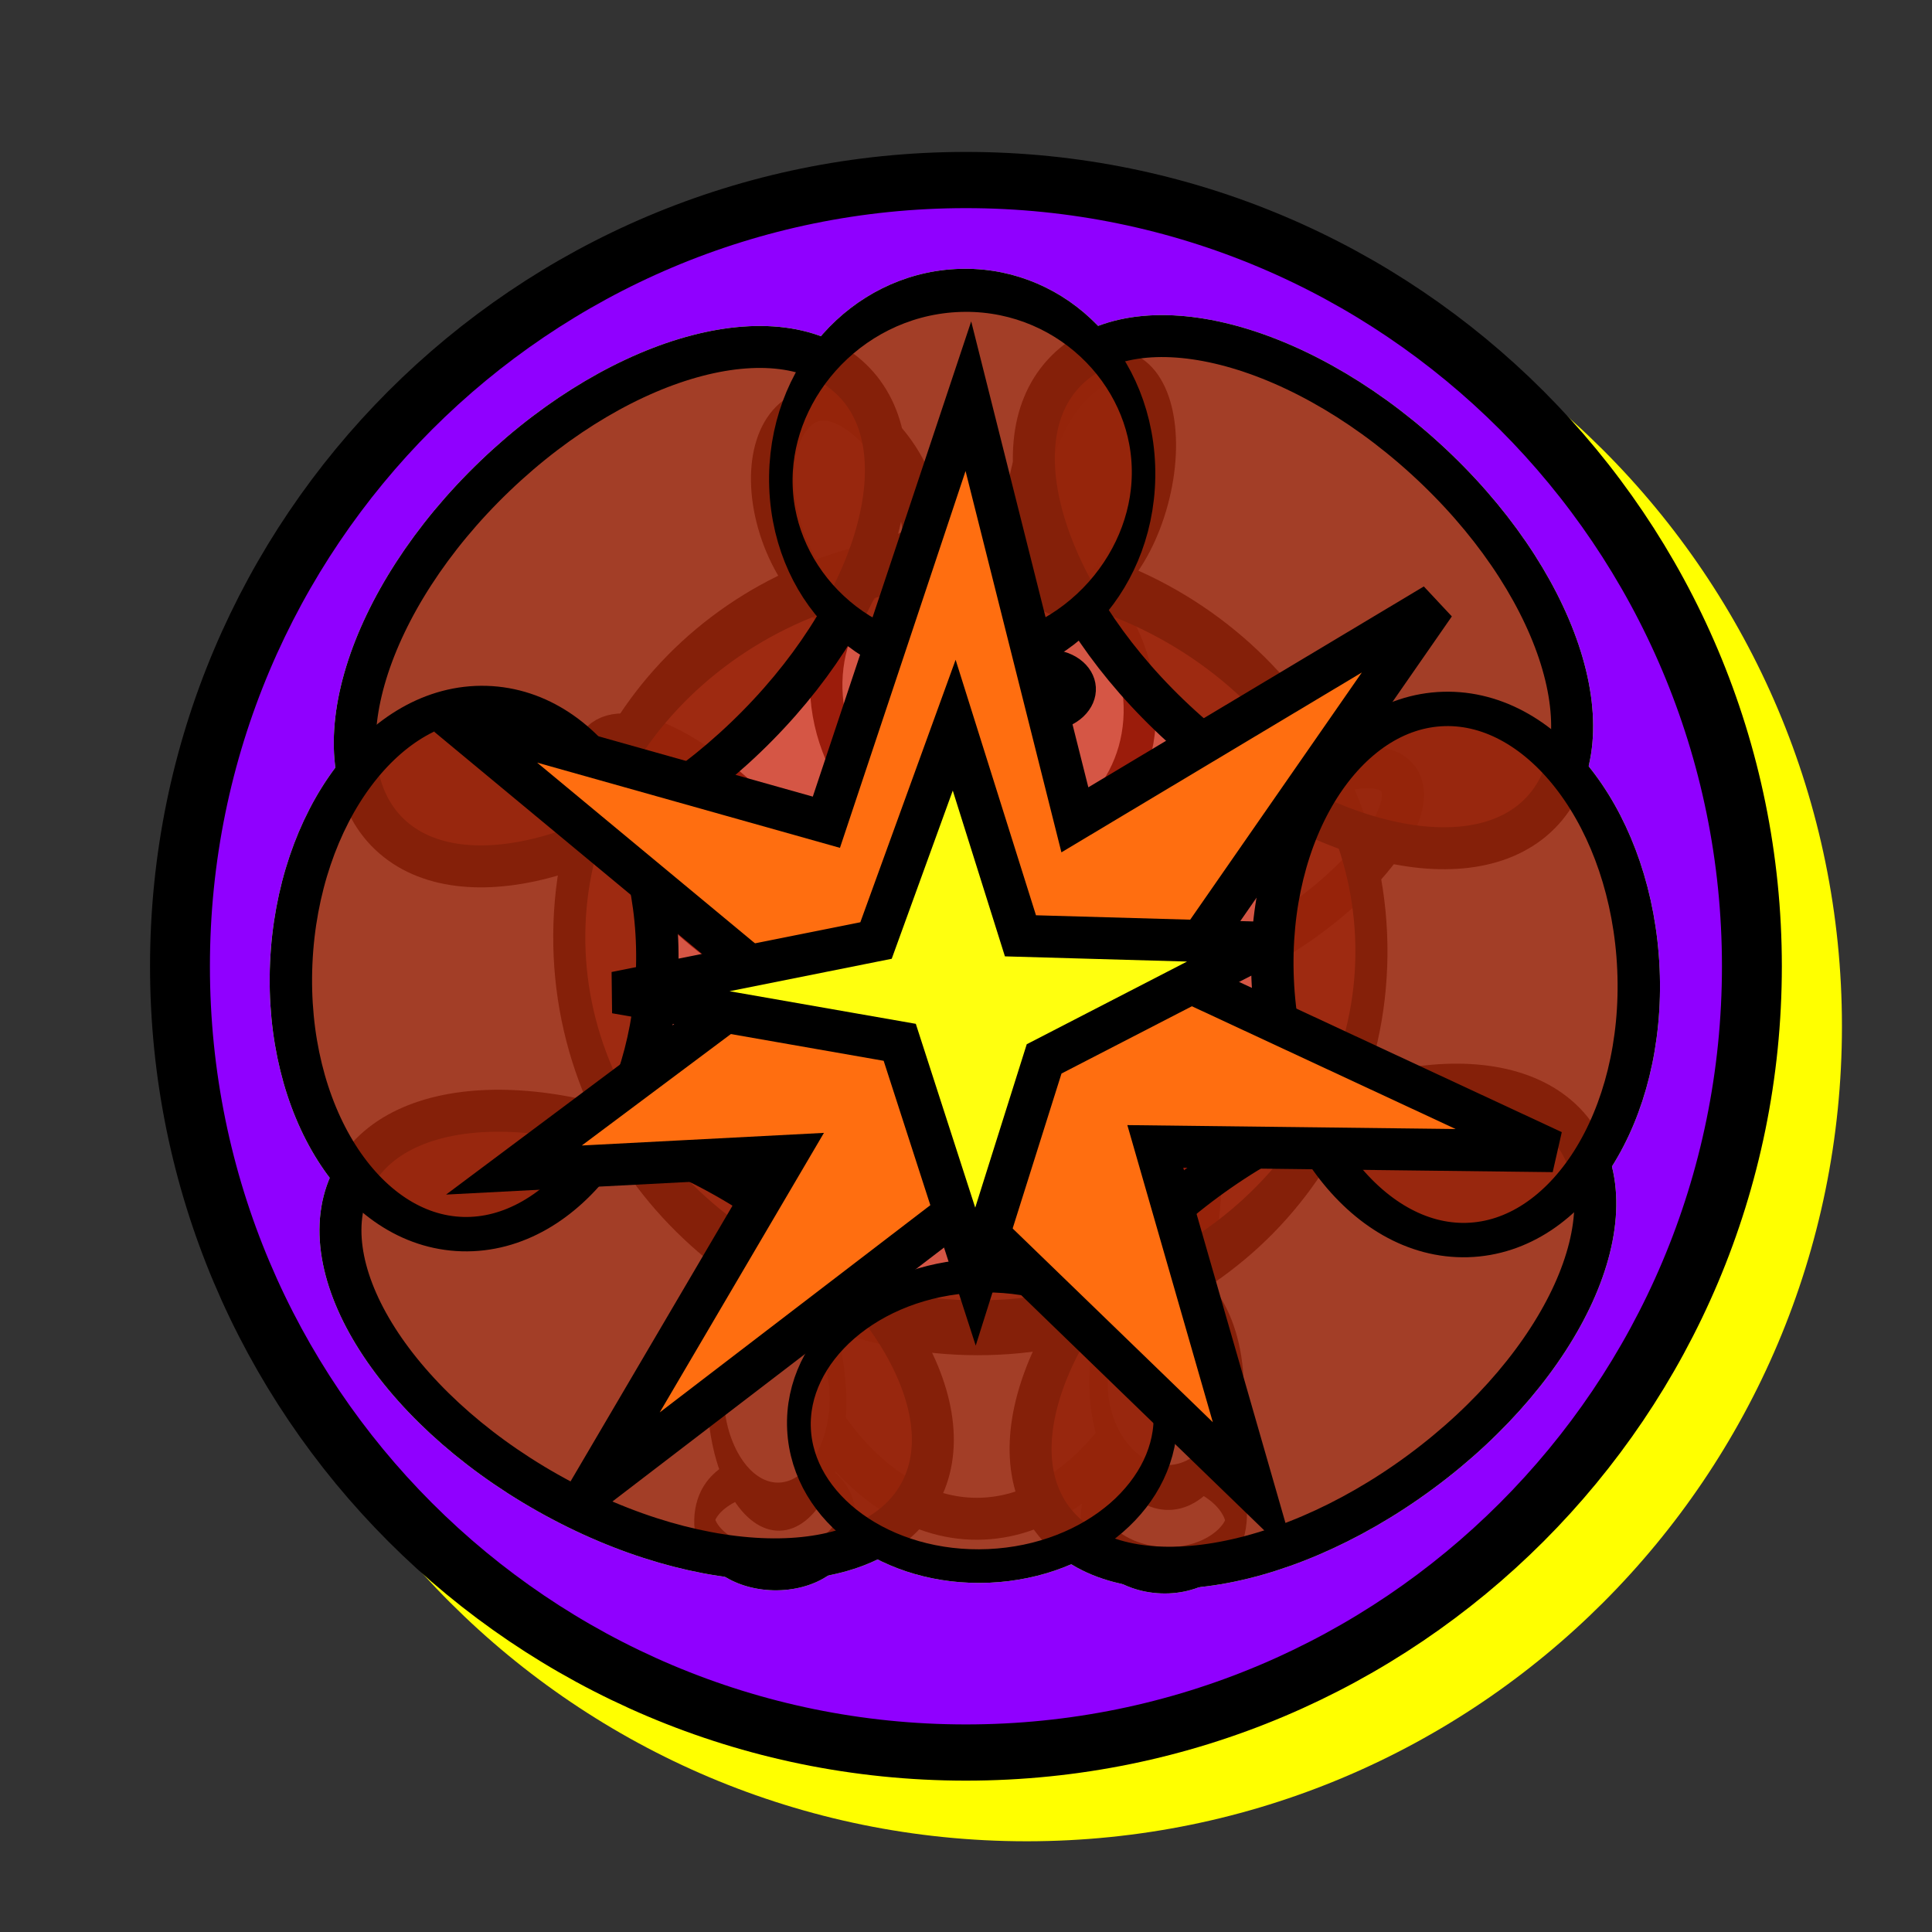 <?xml version="1.0" encoding="UTF-8" standalone="no"?>
<!-- Created with Inkscape (http://www.inkscape.org/) -->

<svg
   xmlns:dc="http://purl.org/dc/elements/1.1/"
   xmlns:cc="http://creativecommons.org/ns#"
   xmlns:rdf="http://www.w3.org/1999/02/22-rdf-syntax-ns#"
   xmlns:svg="http://www.w3.org/2000/svg"
   xmlns="http://www.w3.org/2000/svg"
   xmlns:sodipodi="http://sodipodi.sourceforge.net/DTD/sodipodi-0.dtd"
   xmlns:inkscape="http://www.inkscape.org/namespaces/inkscape"
   width="32"
   height="32"
   id="svg2"
   version="1.1"
   inkscape:version="0.48.4 r9939"
   sodipodi:docname="ability_erase.svg">
  <rect width="100%" height="100%" fill="#333333" stroke="none"/>
  style="background-color: #f0f0f0;">
  <defs
     id="defs4">
    <linearGradient
       id="linearGradient15952">
      <stop
         style="stop-color:#7778ff;stop-opacity:1;"
         offset="0"
         id="stop15954" />
      <stop
         style="stop-color:#77ffff;stop-opacity:0;"
         offset="1"
         id="stop15956" />
    </linearGradient>
  </defs>
  <sodipodi:namedview
     id="base"
     pagecolor="#ffffff"
     bordercolor="#666666"
     borderopacity="1.0"
     inkscape:pageopacity="0.0"
     inkscape:pageshadow="2"
     inkscape:zoom="26.59375"
     inkscape:cx="9.5699177"
     inkscape:cy="16"
     inkscape:document-units="px"
     inkscape:current-layer="layer1"
     showgrid="false"
     inkscape:window-width="1920"
     inkscape:window-height="1031"
     inkscape:window-x="0"
     inkscape:window-y="26"
     inkscape:window-maximized="1" />
  <g
     inkscape:label="Layer 1"
     inkscape:groupmode="layer"
     id="layer1"
     transform="translate(0,-1020.362)">
    <path
       sodipodi:type="arc"
       style="fill:#FFFF00;fill-opacity:1;stroke:none"
       id="path3060-4"
       sodipodi:cx="16.131609"
       sodipodi:cy="15.830788"
       sodipodi:rx="13.123384"
       sodipodi:ry="13.988249"
       d="m 29.255,15.831 c 0,7.725 -5.876,13.988 -13.123,13.988 -7.248,0 -13.123,-6.263 -13.123,-13.988 0,-7.725 5.876,-13.988 13.123,-13.988 7.248,0 13.123,6.263 13.123,13.988 z"
       transform="matrix(1.029,0,0,0.965,0.405,1022.084)" />
    <path
       sodipodi:type="arc"
       style="fill:#9000ff;stroke:#000000;stroke-width:1;stroke-miterlimit:4;stroke-opacity:1;stroke-dasharray:none;fill-opacity:1"
       id="path3060"
       sodipodi:cx="16.131609"
       sodipodi:cy="15.830788"
       sodipodi:rx="13.123384"
       sodipodi:ry="13.988249"
       d="m 29.255,15.831 c 0,7.725 -5.876,13.988 -13.123,13.988 -7.248,0 -13.123,-6.263 -13.123,-13.988 0,-7.725 5.876,-13.988 13.123,-13.988 7.248,0 13.123,6.263 13.123,13.988 z"
       transform="matrix(0.992,0,0,0.931,-0.004,1021.628)" />
    <g
       id="g9823-0"
       transform="matrix(0.695,0,0,0.695,18.777,321.154)"
       style="fill:#ffffff;fill-opacity:1;stroke:#ffffff;stroke-opacity:1">
      <path
         d="m 20.907,29.476 c 0,0.648 -1.512,1.173 -3.378,1.173 -1.865,0 -3.378,-0.525 -3.378,-1.173 0,-0.648 1.512,-1.173 3.378,-1.173 1.865,0 3.378,0.525 3.378,1.173 z"
         sodipodi:ry="1.1733333"
         sodipodi:rx="3.3777778"
         sodipodi:cy="29.475555"
         sodipodi:cx="17.528889"
         id="path3766-3-8"
         style="fill:#ffffff;fill-opacity:1;stroke:#ffffff;stroke-opacity:1"
         sodipodi:type="arc"
         transform="matrix(0.508,0.038,-0.096,1.103,-5.353,1009)" />
      <path
         transform="matrix(1,-0.004,0.004,1,-17.106,1012.365)"
         d="m 18.631,21.298 c 0,4.772 -2.404,8.64 -5.369,8.64 -2.965,0 -5.369,-3.868 -5.369,-8.64 0,-4.772 2.404,-8.64 5.369,-8.64 2.965,0 5.369,3.868 5.369,8.64 z"
         sodipodi:ry="8.6400003"
         sodipodi:rx="5.3688889"
         sodipodi:cy="21.297777"
         sodipodi:cx="13.262222"
         id="path3768-0"
         style="fill:#ffffff;fill-opacity:1;stroke:#ffffff;stroke-opacity:1"
         sodipodi:type="arc" />
      <path
         transform="matrix(0.438,-0.01,0.024,1.069,-5.929,1009.334)"
         d="m 17.493,27.947 c 0,1.257 -1.656,2.276 -3.698,2.276 -2.042,0 -3.698,-1.019 -3.698,-2.276 0,-1.257 1.656,-2.276 3.698,-2.276 2.042,0 3.698,1.019 3.698,2.276 z"
         sodipodi:ry="2.2755556"
         sodipodi:rx="3.6977777"
         sodipodi:cy="27.946667"
         sodipodi:cx="13.795555"
         id="path3796-0-0"
         style="fill:#ffffff;fill-opacity:1;stroke:#ffffff;stroke-opacity:1"
         sodipodi:type="arc" />
      <path
         transform="matrix(-0.581,-0.814,0.814,-0.581,-3.331,1055.797)"
         d="m 21.191,22.151 c 0,2.101 -0.637,3.804 -1.422,3.804 -0.785,0 -1.422,-1.703 -1.422,-3.804 0,-2.101 0.637,-3.804 1.422,-3.804 0.785,0 1.422,1.703 1.422,3.804 z"
         sodipodi:ry="3.8044446"
         sodipodi:rx="1.4222223"
         sodipodi:cy="22.151112"
         sodipodi:cx="19.768888"
         id="path3792-5-1"
         style="fill:#ffffff;fill-opacity:1;stroke:#ffffff;stroke-opacity:1"
         sodipodi:type="arc" />
      <path
         transform="matrix(0.498,0.011,-0.026,0.984,-16.504,1013.111)"
         d="m 20.907,29.476 c 0,0.648 -1.512,1.173 -3.378,1.173 -1.865,0 -3.378,-0.525 -3.378,-1.173 0,-0.648 1.512,-1.173 3.378,-1.173 1.865,0 3.378,0.525 3.378,1.173 z"
         sodipodi:ry="1.1733333"
         sodipodi:rx="3.3777778"
         sodipodi:cy="29.475555"
         sodipodi:cx="17.528889"
         id="path3766-8"
         style="fill:#ffffff;fill-opacity:1;stroke:#ffffff;stroke-opacity:1"
         sodipodi:type="arc" />
      <path
         transform="matrix(-0.718,0.696,-0.696,-0.718,19.579,1028.608)"
         d="m 21.191,22.151 c 0,2.101 -0.637,3.804 -1.422,3.804 -0.785,0 -1.422,-1.703 -1.422,-3.804 0,-2.101 0.637,-3.804 1.422,-3.804 0.785,0 1.422,1.703 1.422,3.804 z"
         sodipodi:ry="3.8044446"
         sodipodi:rx="1.4222223"
         sodipodi:cy="22.151112"
         sodipodi:cx="19.768888"
         id="path3792-1"
         style="fill:#ffffff;fill-opacity:1;stroke:#ffffff;stroke-opacity:1"
         sodipodi:type="arc" />
      <path
         transform="matrix(0.245,0.775,-0.995,0.22,-1.711,1008.737)"
         d="m 13.582,7.609 c 0,0.903 -1.512,1.636 -3.378,1.636 -1.865,0 -3.378,-0.732 -3.378,-1.636 0,-0.903 1.512,-1.636 3.378,-1.636 1.865,0 3.378,0.732 3.378,1.636 z"
         sodipodi:ry="1.6355555"
         sodipodi:rx="3.3777778"
         sodipodi:cy="7.6088891"
         sodipodi:cx="10.204445"
         id="path3772-5"
         style="fill:#ffffff;fill-opacity:1;stroke:#ffffff;stroke-opacity:1"
         sodipodi:type="arc" />
      <path
         transform="matrix(0.771,0.123,-0.069,0.955,-15.849,1011.207)"
         d="m 21.618,9.849 c 0,2.18 -2.165,3.947 -4.836,3.947 -2.671,0 -4.836,-1.767 -4.836,-3.947 0,-2.18 2.165,-3.947 4.836,-3.947 2.671,0 4.836,1.767 4.836,3.947 z"
         sodipodi:ry="3.9466667"
         sodipodi:rx="4.8355556"
         sodipodi:cy="9.8488894"
         sodipodi:cx="16.782223"
         id="path3770-4"
         style="fill:#ffffff;fill-opacity:1;stroke:#ffffff;stroke-opacity:1"
         sodipodi:type="arc" />
      <path
         transform="matrix(1.237,0.032,-0.019,2.117,-42.179,939.962)"
         d="m 39.314,41.373 c 0,2.383 -3.46,4.315 -7.727,4.315 -4.268,0 -7.727,-1.932 -7.727,-4.315 0,-2.383 3.46,-4.315 7.727,-4.315 4.268,0 7.727,1.932 7.727,4.315 z"
         sodipodi:ry="4.3149238"
         sodipodi:rx="7.7273793"
         sodipodi:cy="41.372501"
         sodipodi:cx="31.586369"
         id="path4118-6-4"
         style="fill:#ffffff;fill-opacity:1;stroke:#ffffff;stroke-width:0.618;stroke-miterlimit:4;stroke-opacity:1;stroke-dasharray:none"
         sodipodi:type="arc" />
      <path
         transform="matrix(-0.199,0.816,-0.881,-0.173,7.702,1010.567)"
         d="m 13.582,7.609 c 0,0.903 -1.512,1.636 -3.378,1.636 -1.865,0 -3.378,-0.732 -3.378,-1.636 0,-0.903 1.512,-1.636 3.378,-1.636 1.865,0 3.378,0.732 3.378,1.636 z"
         sodipodi:ry="1.6355555"
         sodipodi:rx="3.3777778"
         sodipodi:cy="7.6088891"
         sodipodi:cx="10.204445"
         id="path3772-7-5"
         style="fill:#ffffff;fill-opacity:1;stroke:#ffffff;stroke-opacity:1"
         sodipodi:type="arc" />
      <path
         transform="matrix(1.187,-0.077,0.077,1.187,-29.936,1012.649)"
         d="m 20.48,9.707 c 0,0.216 -0.175,0.391 -0.391,0.391 -0.216,0 -0.391,-0.175 -0.391,-0.391 0,-0.216 0.175,-0.391 0.391,-0.391 0.216,0 0.391,0.175 0.391,0.391 z"
         sodipodi:ry="0.39111111"
         sodipodi:rx="0.39111111"
         sodipodi:cy="9.7066669"
         sodipodi:cx="20.088888"
         id="path3794-2"
         style="fill:#ffffff;fill-opacity:1;stroke:#ffffff;stroke-opacity:1"
         sodipodi:type="arc" />
      <path
         transform="matrix(0.394,-0.008,0.025,1.146,-14.64,1007.436)"
         d="m 17.493,27.947 c 0,1.257 -1.656,2.276 -3.698,2.276 -2.042,0 -3.698,-1.019 -3.698,-2.276 0,-1.257 1.656,-2.276 3.698,-2.276 2.042,0 3.698,1.019 3.698,2.276 z"
         sodipodi:ry="2.2755556"
         sodipodi:rx="3.6977777"
         sodipodi:cy="27.946667"
         sodipodi:cx="13.795555"
         id="path3796-6"
         style="fill:#ffffff;fill-opacity:1;stroke:#ffffff;stroke-opacity:1"
         sodipodi:type="arc" />
      <path
         transform="matrix(1.297,-0.084,0.07,1.082,-28.792,1013.686)"
         d="m 20.48,9.707 c 0,0.216 -0.175,0.391 -0.391,0.391 -0.216,0 -0.391,-0.175 -0.391,-0.391 0,-0.216 0.175,-0.391 0.391,-0.391 0.216,0 0.391,0.175 0.391,0.391 z"
         sodipodi:ry="0.39111111"
         sodipodi:rx="0.39111111"
         sodipodi:cy="9.7066669"
         sodipodi:cx="20.088888"
         id="path3794-0-6"
         style="fill:#ffffff;fill-opacity:1;stroke:#ffffff;stroke-opacity:1"
         sodipodi:type="arc" />
      <path
         transform="matrix(0.74,0.673,-0.673,0.74,8.505,968.293)"
         d="m 39.314,41.373 c 0,2.383 -3.46,4.315 -7.727,4.315 -4.268,0 -7.727,-1.932 -7.727,-4.315 0,-2.383 3.46,-4.315 7.727,-4.315 4.268,0 7.727,1.932 7.727,4.315 z"
         sodipodi:ry="4.3149238"
         sodipodi:rx="7.7273793"
         sodipodi:cy="41.372501"
         sodipodi:cx="31.586369"
         id="path4118-7"
         style="fill:#ffffff;fill-opacity:1;stroke:#ffffff;stroke-opacity:1"
         sodipodi:type="arc" />
      <path
         transform="matrix(-0.805,0.594,-0.594,-0.805,54.276,1052.203)"
         d="m 39.314,41.373 c 0,2.383 -3.46,4.315 -7.727,4.315 -4.268,0 -7.727,-1.932 -7.727,-4.315 0,-2.383 3.46,-4.315 7.727,-4.315 4.268,0 7.727,1.932 7.727,4.315 z"
         sodipodi:ry="4.3149238"
         sodipodi:rx="7.7273793"
         sodipodi:cy="41.372501"
         sodipodi:cx="31.586369"
         id="path4118-2-1"
         style="fill:#ffffff;fill-opacity:1;stroke:#ffffff;stroke-opacity:1"
         sodipodi:type="arc" />
      <path
         transform="matrix(-0.871,-0.492,0.492,-0.871,-4.688,1089.448)"
         d="m 39.314,41.373 c 0,2.383 -3.46,4.315 -7.727,4.315 -4.268,0 -7.727,-1.932 -7.727,-4.315 0,-2.383 3.46,-4.315 7.727,-4.315 4.268,0 7.727,1.932 7.727,4.315 z"
         sodipodi:ry="4.3149238"
         sodipodi:rx="7.7273793"
         sodipodi:cy="41.372501"
         sodipodi:cx="31.586369"
         id="path4118-2-5-1"
         style="fill:#ffffff;fill-opacity:1;stroke:#ffffff;stroke-opacity:1"
         sodipodi:type="arc" />
      <path
         transform="matrix(-0.722,0.692,-0.692,-0.722,39.202,1028.526)"
         d="m 39.314,41.373 c 0,2.383 -3.46,4.315 -7.727,4.315 -4.268,0 -7.727,-1.932 -7.727,-4.315 0,-2.383 3.46,-4.315 7.727,-4.315 4.268,0 7.727,1.932 7.727,4.315 z"
         sodipodi:ry="4.3149238"
         sodipodi:rx="7.7273793"
         sodipodi:cy="41.372501"
         sodipodi:cx="31.586369"
         id="path4118-2-5-8-3"
         style="fill:#ffffff;fill-opacity:1;stroke:#ffffff;stroke-opacity:1"
         sodipodi:type="arc" />
      <path
         transform="matrix(0.036,0.819,-1.01,0.029,48.321,1002.209)"
         d="m 39.314,41.373 c 0,2.383 -3.46,4.315 -7.727,4.315 -4.268,0 -7.727,-1.932 -7.727,-4.315 0,-2.383 3.46,-4.315 7.727,-4.315 4.268,0 7.727,1.932 7.727,4.315 z"
         sodipodi:ry="4.3149238"
         sodipodi:rx="7.7273793"
         sodipodi:cy="41.372501"
         sodipodi:cx="31.586369"
         id="path4118-9-9"
         style="fill:#ffffff;fill-opacity:1;stroke:#ffffff;stroke-opacity:1"
         sodipodi:type="arc" />
      <path
         transform="matrix(-0.036,0.819,1.01,0.029,-56.368,1002.068)"
         d="m 39.314,41.373 c 0,2.383 -3.46,4.315 -7.727,4.315 -4.268,0 -7.727,-1.932 -7.727,-4.315 0,-2.383 3.46,-4.315 7.727,-4.315 4.268,0 7.727,1.932 7.727,4.315 z"
         sodipodi:ry="4.3149238"
         sodipodi:rx="7.7273793"
         sodipodi:cy="41.372501"
         sodipodi:cx="31.586369"
         id="path4118-9-7-9"
         style="fill:#ffffff;fill-opacity:1;stroke:#ffffff;stroke-opacity:1"
         sodipodi:type="arc" />
      <path
         transform="matrix(-0.559,0.032,0.037,1.026,12.04,973.948)"
         d="m 39.314,41.373 c 0,2.383 -3.46,4.315 -7.727,4.315 -4.268,0 -7.727,-1.932 -7.727,-4.315 0,-2.383 3.46,-4.315 7.727,-4.315 4.268,0 7.727,1.932 7.727,4.315 z"
         sodipodi:ry="4.3149238"
         sodipodi:rx="7.7273793"
         sodipodi:cy="41.372501"
         sodipodi:cx="31.586369"
         id="path4118-9-7-6-5"
         style="fill:#ffffff;fill-opacity:1;stroke:#ffffff;stroke-opacity:1"
         sodipodi:type="arc" />
      <path
         transform="matrix(-0.565,0.025,0.037,0.801,12.706,1005.987)"
         d="m 39.314,41.373 c 0,2.383 -3.46,4.315 -7.727,4.315 -4.268,0 -7.727,-1.932 -7.727,-4.315 0,-2.383 3.46,-4.315 7.727,-4.315 4.268,0 7.727,1.932 7.727,4.315 z"
         sodipodi:ry="4.3149238"
         sodipodi:rx="7.7273793"
         sodipodi:cy="41.372501"
         sodipodi:cx="31.586369"
         id="path4118-9-7-6-6-1"
         style="fill:#ffffff;fill-opacity:1;stroke:#ffffff;stroke-opacity:1"
         sodipodi:type="arc" />
      <path
         sodipodi:nodetypes="ccccccccccccccc"
         inkscape:connector-curvature="0"
         id="path4246-8"
         d="m -7.323,1025.65 3.384,-10.153 2.538,10.096 8.573,-5.133 -6.148,8.855 8.968,4.174 -9.476,-0.113 2.369,8.235 -6.994,-6.769 -8.912,6.825 4.738,-8.066 -6.486,0.338 6.035,-4.512 -7.615,-6.317 z"
         style="fill:#ffffff;fill-opacity:1;stroke:#ffffff;stroke-width:1px;stroke-linecap:butt;stroke-linejoin:miter;stroke-opacity:1" />
      <path
         inkscape:connector-curvature="0"
         id="path4266-0"
         d="m -4.277,1023.337 1.579,5.02 5.922,0.169 -5.358,2.764 -1.636,5.189 -1.805,-5.584 -6.769,-1.185 6.204,-1.241 z"
         style="fill:#ffffff;fill-opacity:1;stroke:#ffffff;stroke-width:1px;stroke-linecap:butt;stroke-linejoin:miter;stroke-opacity:1" />
    </g>
    <g
       id="g9823"
       transform="matrix(0.695,0,0,0.695,18.777,321.154)">
      <path
         d="m 20.907,29.476 c 0,0.648 -1.512,1.173 -3.378,1.173 -1.865,0 -3.378,-0.525 -3.378,-1.173 0,-0.648 1.512,-1.173 3.378,-1.173 1.865,0 3.378,0.525 3.378,1.173 z"
         sodipodi:ry="1.1733333"
         sodipodi:rx="3.3777778"
         sodipodi:cy="29.475555"
         sodipodi:cx="17.528889"
         id="path3766-3"
         style="fill:#ffffff;fill-opacity:1;stroke:#000000;stroke-opacity:1"
         sodipodi:type="arc"
         transform="matrix(0.508,0.038,-0.096,1.103,-5.353,1009)" />
      <path
         transform="matrix(1,-0.004,0.004,1,-17.106,1012.365)"
         d="m 18.631,21.298 c 0,4.772 -2.404,8.64 -5.369,8.64 -2.965,0 -5.369,-3.868 -5.369,-8.64 0,-4.772 2.404,-8.64 5.369,-8.64 2.965,0 5.369,3.868 5.369,8.64 z"
         sodipodi:ry="8.6400003"
         sodipodi:rx="5.3688889"
         sodipodi:cy="21.297777"
         sodipodi:cx="13.262222"
         id="path3768"
         style="fill:#ffffff;fill-opacity:1;stroke:#000000;stroke-opacity:1"
         sodipodi:type="arc" />
      <path
         transform="matrix(0.438,-0.01,0.024,1.069,-5.929,1009.334)"
         d="m 17.493,27.947 c 0,1.257 -1.656,2.276 -3.698,2.276 -2.042,0 -3.698,-1.019 -3.698,-2.276 0,-1.257 1.656,-2.276 3.698,-2.276 2.042,0 3.698,1.019 3.698,2.276 z"
         sodipodi:ry="2.2755556"
         sodipodi:rx="3.6977777"
         sodipodi:cy="27.946667"
         sodipodi:cx="13.795555"
         id="path3796-0"
         style="fill:#ffffff;fill-opacity:1;stroke:#000000;stroke-opacity:1"
         sodipodi:type="arc" />
      <path
         transform="matrix(-0.581,-0.814,0.814,-0.581,-3.331,1055.797)"
         d="m 21.191,22.151 c 0,2.101 -0.637,3.804 -1.422,3.804 -0.785,0 -1.422,-1.703 -1.422,-3.804 0,-2.101 0.637,-3.804 1.422,-3.804 0.785,0 1.422,1.703 1.422,3.804 z"
         sodipodi:ry="3.8044446"
         sodipodi:rx="1.4222223"
         sodipodi:cy="22.151112"
         sodipodi:cx="19.768888"
         id="path3792-5"
         style="fill:#ffffff;fill-opacity:1;stroke:#000000;stroke-opacity:1"
         sodipodi:type="arc" />
      <path
         transform="matrix(0.498,0.011,-0.026,0.984,-16.504,1013.111)"
         d="m 20.907,29.476 c 0,0.648 -1.512,1.173 -3.378,1.173 -1.865,0 -3.378,-0.525 -3.378,-1.173 0,-0.648 1.512,-1.173 3.378,-1.173 1.865,0 3.378,0.525 3.378,1.173 z"
         sodipodi:ry="1.1733333"
         sodipodi:rx="3.3777778"
         sodipodi:cy="29.475555"
         sodipodi:cx="17.528889"
         id="path3766"
         style="fill:#ffffff;fill-opacity:1;stroke:#000000;stroke-opacity:1"
         sodipodi:type="arc" />
      <path
         transform="matrix(-0.718,0.696,-0.696,-0.718,19.579,1028.608)"
         d="m 21.191,22.151 c 0,2.101 -0.637,3.804 -1.422,3.804 -0.785,0 -1.422,-1.703 -1.422,-3.804 0,-2.101 0.637,-3.804 1.422,-3.804 0.785,0 1.422,1.703 1.422,3.804 z"
         sodipodi:ry="3.8044446"
         sodipodi:rx="1.4222223"
         sodipodi:cy="22.151112"
         sodipodi:cx="19.768888"
         id="path3792"
         style="fill:#ffffff;fill-opacity:1;stroke:#000000;stroke-opacity:1"
         sodipodi:type="arc" />
      <path
         transform="matrix(0.245,0.775,-0.995,0.22,-1.711,1008.737)"
         d="m 13.582,7.609 c 0,0.903 -1.512,1.636 -3.378,1.636 -1.865,0 -3.378,-0.732 -3.378,-1.636 0,-0.903 1.512,-1.636 3.378,-1.636 1.865,0 3.378,0.732 3.378,1.636 z"
         sodipodi:ry="1.6355555"
         sodipodi:rx="3.3777778"
         sodipodi:cy="7.6088891"
         sodipodi:cx="10.204445"
         id="path3772"
         style="fill:#ffffff;fill-opacity:1;stroke:#000000;stroke-opacity:1"
         sodipodi:type="arc" />
      <path
         transform="matrix(0.771,0.123,-0.069,0.955,-15.849,1011.207)"
         d="m 21.618,9.849 c 0,2.18 -2.165,3.947 -4.836,3.947 -2.671,0 -4.836,-1.767 -4.836,-3.947 0,-2.18 2.165,-3.947 4.836,-3.947 2.671,0 4.836,1.767 4.836,3.947 z"
         sodipodi:ry="3.9466667"
         sodipodi:rx="4.8355556"
         sodipodi:cy="9.8488894"
         sodipodi:cx="16.782223"
         id="path3770"
         style="fill:#ffffff;fill-opacity:1;stroke:#000000;stroke-opacity:1"
         sodipodi:type="arc" />
      <path
         transform="matrix(1.237,0.032,-0.019,2.117,-42.179,939.962)"
         d="m 39.314,41.373 c 0,2.383 -3.46,4.315 -7.727,4.315 -4.268,0 -7.727,-1.932 -7.727,-4.315 0,-2.383 3.46,-4.315 7.727,-4.315 4.268,0 7.727,1.932 7.727,4.315 z"
         sodipodi:ry="4.3149238"
         sodipodi:rx="7.7273793"
         sodipodi:cy="41.372501"
         sodipodi:cx="31.586369"
         id="path4118-6"
         style="fill:#c9250f;fill-opacity:0.772;stroke:#000000;stroke-width:0.618;stroke-miterlimit:4;stroke-opacity:1;stroke-dasharray:none"
         sodipodi:type="arc" />
      <path
         transform="matrix(-0.199,0.816,-0.881,-0.173,7.702,1010.567)"
         d="m 13.582,7.609 c 0,0.903 -1.512,1.636 -3.378,1.636 -1.865,0 -3.378,-0.732 -3.378,-1.636 0,-0.903 1.512,-1.636 3.378,-1.636 1.865,0 3.378,0.732 3.378,1.636 z"
         sodipodi:ry="1.6355555"
         sodipodi:rx="3.3777778"
         sodipodi:cy="7.6088891"
         sodipodi:cx="10.204445"
         id="path3772-7"
         style="fill:#4d4d4b;fill-opacity:1;stroke:#000000;stroke-opacity:1"
         sodipodi:type="arc" />
      <path
         transform="matrix(1.187,-0.077,0.077,1.187,-29.936,1012.649)"
         d="m 20.48,9.707 c 0,0.216 -0.175,0.391 -0.391,0.391 -0.216,0 -0.391,-0.175 -0.391,-0.391 0,-0.216 0.175,-0.391 0.391,-0.391 0.216,0 0.391,0.175 0.391,0.391 z"
         sodipodi:ry="0.39111111"
         sodipodi:rx="0.39111111"
         sodipodi:cy="9.7066669"
         sodipodi:cx="20.088888"
         id="path3794"
         style="fill:#ffffff;fill-opacity:1;stroke:#000000;stroke-opacity:1"
         sodipodi:type="arc" />
      <path
         transform="matrix(0.394,-0.008,0.025,1.146,-14.64,1007.436)"
         d="m 17.493,27.947 c 0,1.257 -1.656,2.276 -3.698,2.276 -2.042,0 -3.698,-1.019 -3.698,-2.276 0,-1.257 1.656,-2.276 3.698,-2.276 2.042,0 3.698,1.019 3.698,2.276 z"
         sodipodi:ry="2.2755556"
         sodipodi:rx="3.6977777"
         sodipodi:cy="27.946667"
         sodipodi:cx="13.795555"
         id="path3796"
         style="fill:#ffffff;fill-opacity:1;stroke:#000000;stroke-opacity:1"
         sodipodi:type="arc" />
      <path
         transform="matrix(1.297,-0.084,0.07,1.082,-28.792,1013.686)"
         d="m 20.48,9.707 c 0,0.216 -0.175,0.391 -0.391,0.391 -0.216,0 -0.391,-0.175 -0.391,-0.391 0,-0.216 0.175,-0.391 0.391,-0.391 0.216,0 0.391,0.175 0.391,0.391 z"
         sodipodi:ry="0.39111111"
         sodipodi:rx="0.39111111"
         sodipodi:cy="9.7066669"
         sodipodi:cx="20.088888"
         id="path3794-0"
         style="fill:#ffffff;fill-opacity:1;stroke:#000000;stroke-opacity:1"
         sodipodi:type="arc" />
      <path
         transform="matrix(0.74,0.673,-0.673,0.74,8.505,968.293)"
         d="m 39.314,41.373 c 0,2.383 -3.46,4.315 -7.727,4.315 -4.268,0 -7.727,-1.932 -7.727,-4.315 0,-2.383 3.46,-4.315 7.727,-4.315 4.268,0 7.727,1.932 7.727,4.315 z"
         sodipodi:ry="4.3149238"
         sodipodi:rx="7.7273793"
         sodipodi:cy="41.372501"
         sodipodi:cx="31.586369"
         id="path4118"
         style="fill:#97250b;fill-opacity:0.88;stroke:#000000;stroke-opacity:1"
         sodipodi:type="arc" />
      <path
         transform="matrix(-0.805,0.594,-0.594,-0.805,54.276,1052.203)"
         d="m 39.314,41.373 c 0,2.383 -3.46,4.315 -7.727,4.315 -4.268,0 -7.727,-1.932 -7.727,-4.315 0,-2.383 3.46,-4.315 7.727,-4.315 4.268,0 7.727,1.932 7.727,4.315 z"
         sodipodi:ry="4.3149238"
         sodipodi:rx="7.7273793"
         sodipodi:cy="41.372501"
         sodipodi:cx="31.586369"
         id="path4118-2"
         style="fill:#97250b;fill-opacity:0.88;stroke:#000000;stroke-opacity:1"
         sodipodi:type="arc" />
      <path
         transform="matrix(-0.871,-0.492,0.492,-0.871,-4.688,1089.448)"
         d="m 39.314,41.373 c 0,2.383 -3.46,4.315 -7.727,4.315 -4.268,0 -7.727,-1.932 -7.727,-4.315 0,-2.383 3.46,-4.315 7.727,-4.315 4.268,0 7.727,1.932 7.727,4.315 z"
         sodipodi:ry="4.3149238"
         sodipodi:rx="7.7273793"
         sodipodi:cy="41.372501"
         sodipodi:cx="31.586369"
         id="path4118-2-5"
         style="fill:#97250b;fill-opacity:0.88;stroke:#000000;stroke-opacity:1"
         sodipodi:type="arc" />
      <path
         transform="matrix(-0.722,0.692,-0.692,-0.722,39.202,1028.526)"
         d="m 39.314,41.373 c 0,2.383 -3.46,4.315 -7.727,4.315 -4.268,0 -7.727,-1.932 -7.727,-4.315 0,-2.383 3.46,-4.315 7.727,-4.315 4.268,0 7.727,1.932 7.727,4.315 z"
         sodipodi:ry="4.3149238"
         sodipodi:rx="7.7273793"
         sodipodi:cy="41.372501"
         sodipodi:cx="31.586369"
         id="path4118-2-5-8"
         style="fill:#97250b;fill-opacity:0.88;stroke:#000000;stroke-opacity:1"
         sodipodi:type="arc" />
      <path
         transform="matrix(0.036,0.819,-1.01,0.029,48.321,1002.209)"
         d="m 39.314,41.373 c 0,2.383 -3.46,4.315 -7.727,4.315 -4.268,0 -7.727,-1.932 -7.727,-4.315 0,-2.383 3.46,-4.315 7.727,-4.315 4.268,0 7.727,1.932 7.727,4.315 z"
         sodipodi:ry="4.3149238"
         sodipodi:rx="7.7273793"
         sodipodi:cy="41.372501"
         sodipodi:cx="31.586369"
         id="path4118-9"
         style="fill:#97250b;fill-opacity:0.88;stroke:#000000;stroke-opacity:1"
         sodipodi:type="arc" />
      <path
         transform="matrix(-0.036,0.819,1.01,0.029,-56.368,1002.068)"
         d="m 39.314,41.373 c 0,2.383 -3.46,4.315 -7.727,4.315 -4.268,0 -7.727,-1.932 -7.727,-4.315 0,-2.383 3.46,-4.315 7.727,-4.315 4.268,0 7.727,1.932 7.727,4.315 z"
         sodipodi:ry="4.3149238"
         sodipodi:rx="7.7273793"
         sodipodi:cy="41.372501"
         sodipodi:cx="31.586369"
         id="path4118-9-7"
         style="fill:#97250b;fill-opacity:0.88;stroke:#000000;stroke-opacity:1"
         sodipodi:type="arc" />
      <path
         transform="matrix(-0.559,0.032,0.037,1.026,12.04,973.948)"
         d="m 39.314,41.373 c 0,2.383 -3.46,4.315 -7.727,4.315 -4.268,0 -7.727,-1.932 -7.727,-4.315 0,-2.383 3.46,-4.315 7.727,-4.315 4.268,0 7.727,1.932 7.727,4.315 z"
         sodipodi:ry="4.3149238"
         sodipodi:rx="7.7273793"
         sodipodi:cy="41.372501"
         sodipodi:cx="31.586369"
         id="path4118-9-7-6"
         style="fill:#97250b;fill-opacity:0.88;stroke:#000000;stroke-opacity:1"
         sodipodi:type="arc" />
      <path
         transform="matrix(-0.565,0.025,0.037,0.801,12.706,1005.987)"
         d="m 39.314,41.373 c 0,2.383 -3.46,4.315 -7.727,4.315 -4.268,0 -7.727,-1.932 -7.727,-4.315 0,-2.383 3.46,-4.315 7.727,-4.315 4.268,0 7.727,1.932 7.727,4.315 z"
         sodipodi:ry="4.3149238"
         sodipodi:rx="7.7273793"
         sodipodi:cy="41.372501"
         sodipodi:cx="31.586369"
         id="path4118-9-7-6-6"
         style="fill:#97250b;fill-opacity:0.88;stroke:#000000;stroke-opacity:1"
         sodipodi:type="arc" />
      <path
         sodipodi:nodetypes="ccccccccccccccc"
         inkscape:connector-curvature="0"
         id="path4246"
         d="m -7.323,1025.65 3.384,-10.153 2.538,10.096 8.573,-5.133 -6.148,8.855 8.968,4.174 -9.476,-0.113 2.369,8.235 -6.994,-6.769 -8.912,6.825 4.738,-8.066 -6.486,0.338 6.035,-4.512 -7.615,-6.317 z"
         style="fill:#ff6e10;fill-opacity:1;stroke:#000000;stroke-width:1px;stroke-linecap:butt;stroke-linejoin:miter;stroke-opacity:1" />
      <path
         inkscape:connector-curvature="0"
         id="path4266"
         d="m -4.277,1023.337 1.579,5.02 5.922,0.169 -5.358,2.764 -1.636,5.189 -1.805,-5.584 -6.769,-1.185 6.204,-1.241 z"
         style="fill:#ffff0f;fill-opacity:1;stroke:#000000;stroke-width:1px;stroke-linecap:butt;stroke-linejoin:miter;stroke-opacity:1" />
    </g>
  </g>
</svg>
